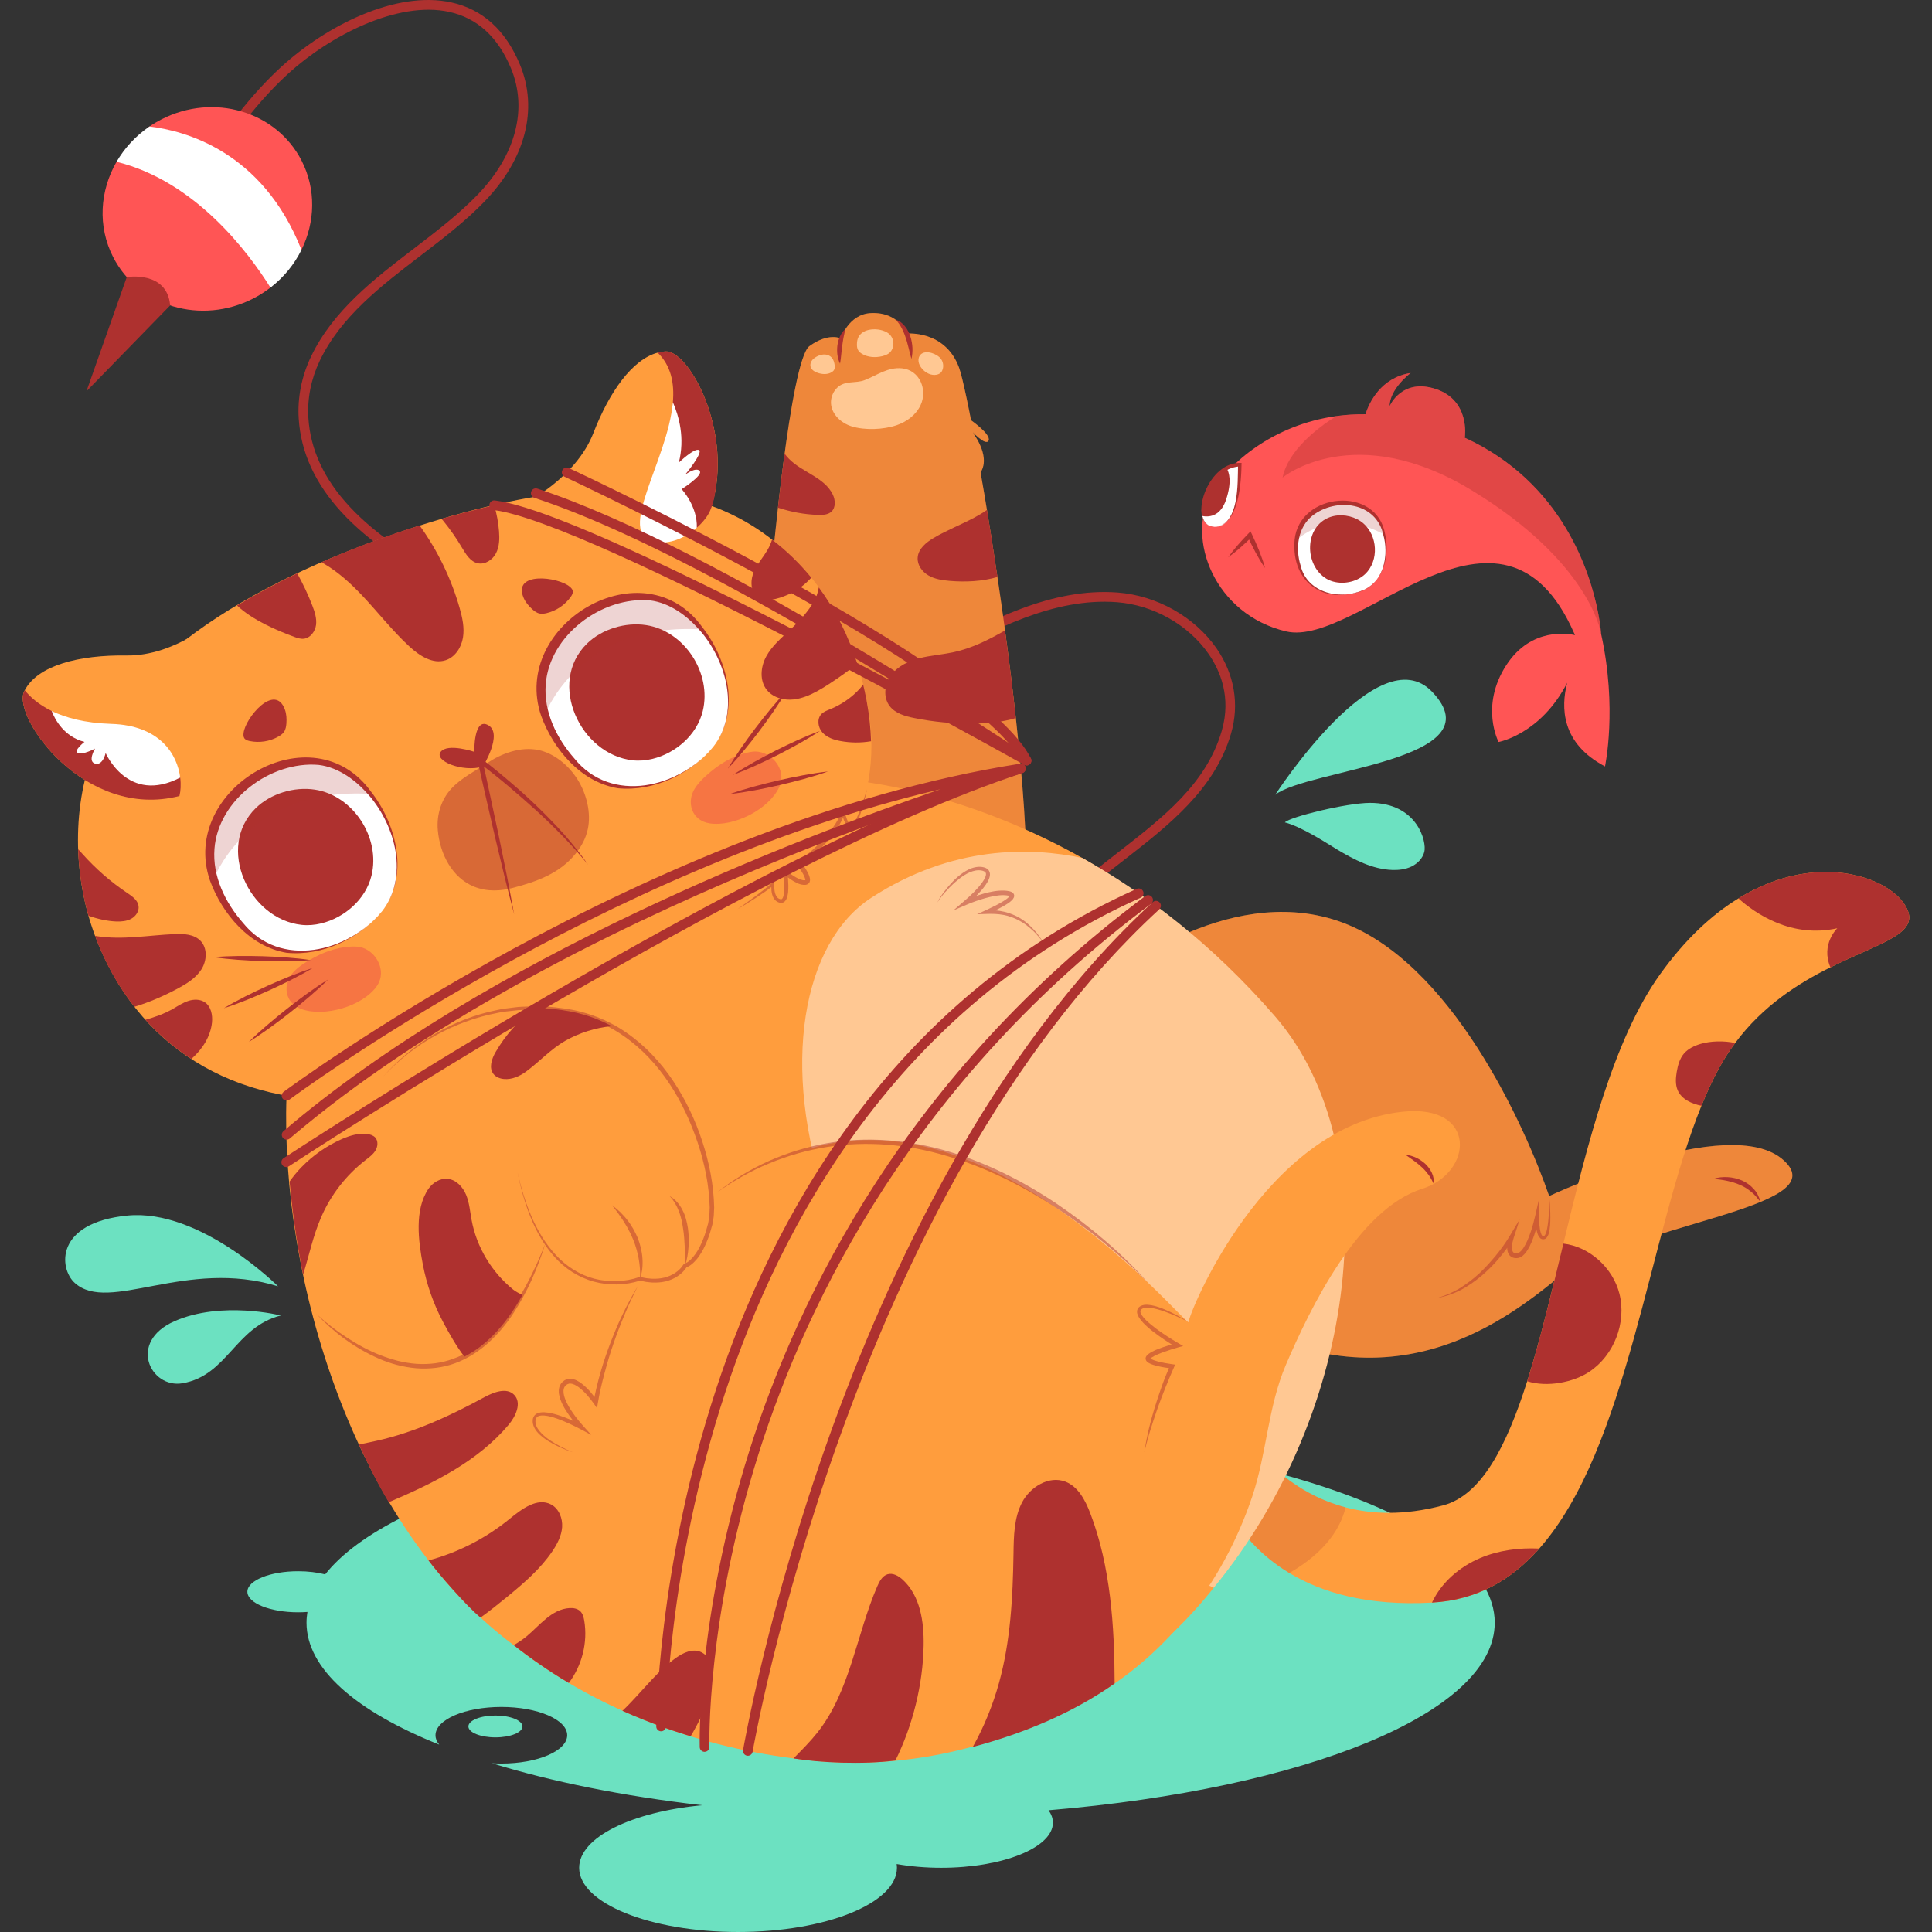 <?xml version="1.0" encoding="UTF-8"?>
<!-- Generator: Adobe Illustrator 25.2.3, SVG Export Plug-In . SVG Version: 6.00 Build 0)  -->
<svg xmlns="http://www.w3.org/2000/svg" xmlns:xlink="http://www.w3.org/1999/xlink" version="1.1" id="Capa_1" x="0px" y="0px" viewBox="0 0 512 512" style="enable-background:new 0 0 512 512;" xml:space="preserve" width="512" height="512">
<rect x="0" y="0" width="512" height="512" fill="#333333" stroke="none"/>
<g>
	<g>
		<path style="fill:#AE312F;" d="M268.589,267.716c-0.654,0-1.213-0.497-1.277-1.16c-0.499-5.153,0.963-10.509,4.468-16.378    c5.831-9.762,15.283-17.107,24.422-24.21c12.086-9.393,23.5-18.263,27.581-32.308c2.595-8.928-0.469-16.007-3.497-20.373    c-5.354-7.723-14.671-12.974-24.314-13.702c-16.519-1.242-32.733,7.062-47.94,15.679c-7.575,4.292-16.138,3.74-24.414,3.212    c-2.205-0.142-4.484-0.287-6.657-0.329c-11.369-0.215-23.644-1.325-38.631-3.493c-18.899-2.734-38.434-8.764-56.49-17.439    c-27.589-13.253-41.55-28.401-42.681-46.306c-0.349-5.534,0.779-11.208,3.262-16.407c5.848-12.238,16.787-20.612,27.367-28.711    c5.824-4.457,11.845-9.067,16.785-14.193c10.114-10.494,13.331-22.715,8.826-33.529c-3.444-8.267-8.93-13.283-16.305-14.91    C105.311,0.115,87.223,9.571,76.24,19.639c-9.702,8.892-17.174,20.101-24.401,30.942c-1.126,1.688-2.25,3.374-3.381,5.05    c-0.398,0.587-1.194,0.742-1.784,0.346c-0.588-0.397-0.743-1.196-0.346-1.784c1.128-1.671,2.249-3.353,3.373-5.038    c7.31-10.968,14.871-22.308,24.802-31.411C86.345,6.892,104.894-2.608,119.648,0.65c8.241,1.818,14.339,7.345,18.123,16.431    c4.918,11.803,1.51,25.034-9.348,36.3c-5.074,5.264-11.174,9.935-17.073,14.45c-10.339,7.914-21.03,16.097-26.611,27.777    c-2.295,4.807-3.339,10.041-3.017,15.137c1.067,16.896,14.554,31.338,41.229,44.154c17.826,8.563,37.102,14.515,55.748,17.213    c14.878,2.151,27.051,3.253,38.31,3.466c2.231,0.042,4.541,0.191,6.773,0.333c7.9,0.506,16.073,1.03,22.983-2.884    c15.55-8.813,32.165-17.305,49.4-16.005c10.396,0.785,20.448,6.456,26.232,14.8c4.729,6.82,6.097,14.83,3.852,22.554    c-4.314,14.844-16.595,24.388-28.471,33.619c-8.952,6.958-18.209,14.151-23.793,23.499c-3.214,5.381-4.561,10.227-4.117,14.812    c0.069,0.706-0.448,1.335-1.154,1.402C268.672,267.714,268.631,267.716,268.589,267.716z"/>
		<path style="fill:#6CE1C1;" d="M396.119,430.029c0-28.332-70.491-51.297-157.451-51.297c-73.378,0-135.036,16.357-152.492,38.493    c-2.074-0.526-4.519-0.835-7.148-0.835c-7.441,0-13.472,2.437-13.472,5.443c0,3.006,6.032,5.443,13.472,5.443    c0.837,0,1.653-0.035,2.449-0.094c-0.158,0.943-0.245,1.892-0.245,2.847c0,12.245,13.177,23.502,35.168,32.315    c-0.65-0.777-0.989-1.61-0.989-2.486c0-4.138,7.81-7.5,17.457-7.5c9.632,0,17.443,3.362,17.443,7.5c0,4.138-7.81,7.5-17.443,7.5    c-0.833,0-1.667-0.028-2.472-0.071c15.816,4.884,34.74,8.706,55.702,11.124c-18.682,1.74-32.616,8.497-32.616,16.574    c0,9.397,18.853,17.014,42.109,17.014c23.256,0,42.109-7.617,42.109-17.014c0-0.333-0.03-0.665-0.077-0.993    c3.617,0.636,7.603,0.993,11.8,0.993c16.353,0,29.61-5.356,29.61-11.964c0-1.141-0.42-2.24-1.158-3.285    C345.865,474.06,396.119,453.963,396.119,430.029z"/>
		<path style="fill:#6CE1C1;" d="M138.458,457.528c0,1.598-3.207,2.894-7.164,2.894c-3.956,0-7.164-1.296-7.164-2.894    c0-1.599,3.207-2.895,7.164-2.895C135.251,454.633,138.458,455.929,138.458,457.528z"/>
		<g>
			<path style="fill:#FF5555;" d="M79.888,66.217c-0.902,1.836-5.273-0.505-6.583,1.124c-1.407,1.75,0.216,7.451-1.631,8.871     c-1.403,1.082-2.925,2.052-4.556,2.895c-13.783,7.066-30.403,2.158-37.127-10.96c-4.189-8.173-3.525-17.61,0.896-25.272     c0.889-1.53,7.677-2.209,8.857-3.573c1.613-1.864-2.26-4.331-0.136-5.781c1.004-0.688,2.082-1.322,3.194-1.896     c13.783-7.066,30.415-2.16,37.125,10.947C83.815,50.178,83.524,58.874,79.888,66.217z"/>
			<path style="fill:#FFFFFF;" d="M79.888,66.217c-1.87,3.809-4.648,7.254-8.214,9.995c-5.882-9.398-19.973-28.224-40.787-33.337     c2.104-3.622,5.043-6.844,8.721-9.354C48.779,34.6,69.537,39.954,79.888,66.217z"/>
			<path style="fill:#AE312F;" d="M33.594,73.426c0,0,10.7-1.792,11.498,7.514l-22.188,22.769L33.594,73.426z"/>
		</g>
		<g>
			<g>
				<path style="fill:#FF9D3D;" d="M294.161,259.49c0,0,30.357-25.604,60.398-15.432c30.042,10.171,49.842,55.094,55.987,72.916      c0,0,47.794-22.462,62.132-9.489c14.338,12.973-41.649,16.481-61.449,32.478c-19.8,15.998-52.445,35.21-99.619,0      C264.435,304.754,294.161,259.49,294.161,259.49z"/>
				<path style="opacity:0.2;fill:#AE312F;" d="M294.161,259.49c0,0,30.357-25.604,60.398-15.432      c30.042,10.171,49.842,55.094,55.987,72.916c0,0,47.794-22.462,62.132-9.489c14.338,12.973-41.649,16.481-61.449,32.478      c-19.8,15.998-52.445,35.21-99.619,0C264.435,304.754,294.161,259.49,294.161,259.49z"/>
			</g>
			<path style="fill:#FF9D3D;" d="M204.483,150.974c0,0,4.957-55.56,10.027-59.247c5.07-3.687,8.351-2.028,8.351-2.028     s1.97-6.465,7.996-6.729c7.386-0.324,9.464,5.438,9.464,5.438s10.14-0.999,13.827,8.995     c3.687,9.994,23.044,123.839,16.592,150.108c-6.452,26.269-56.229-16.567-56.229-16.567L204.483,150.974z"/>
			<g>
				<path style="fill:#FF9D3D;" d="M485.08,256.353c-8.413,4.187-17.854,10.096-25.239,20.05c-1.516,2.029-2.954,4.238-4.264,6.641      c-1.67,3.044-3.211,6.396-4.675,9.993c-13.872,34.23-19.536,90.913-42.977,117.347c-7.385,8.323-16.531,13.641-28.245,14.309      c-0.064,0-0.128,0.013-0.193,0.013c-17.211,0.963-29.35-2.736-37.814-7.848c-15.002-9.03-18.56-22.516-18.56-22.516      l14.257-5.061c0.886-0.295,7.09,7,19.228,10.186c6.743,1.773,15.323,2.273,25.843-0.526      c10.134-2.685,16.775-15.568,22.285-32.895c3.442-10.879,6.448-23.505,9.582-36.478c6.371-26.395,13.294-54.165,25.625-71.364      c6.743-9.402,13.834-15.876,20.77-20.115c21.9-13.474,42.207-4.817,45.007,3.558      C507.738,247.734,497.526,250.149,485.08,256.353z"/>
				<path style="opacity:0.2;fill:#AE312F;" d="M356.597,399.465c-2.029,8.4-9.068,14.052-14.925,17.391      c-15.002-9.03-18.56-22.516-18.56-22.516l14.257-5.061C338.255,388.984,344.459,396.28,356.597,399.465z"/>
				<path style="fill:#AE312F;" d="M485.08,256.353c-2.633-6.127,1.824-10.352,1.824-10.352c-12.215,2.697-21.758-3.93-26.202-7.912      c21.9-13.474,42.207-4.817,45.007,3.558C507.738,247.734,497.526,250.149,485.08,256.353z"/>
				<path style="fill:#AE312F;" d="M407.924,410.383c-7.385,8.323-16.531,13.641-28.245,14.309c-0.064,0-0.128,0.013-0.193,0.013      c2.505-5.356,7.309-9.492,12.767-11.804C397.173,410.82,402.58,410.126,407.924,410.383z"/>
				<path style="fill:#AE312F;" d="M421.179,363.539c-4.162,2.774-11.097,4.187-16.454,2.505      c3.442-10.879,6.448-23.505,9.582-36.478c6.923,0.796,13.127,6.422,14.861,13.294      C431.095,350.502,427.743,359.185,421.179,363.539z"/>
				<path style="fill:#AE312F;" d="M459.841,276.403c-1.516,2.029-2.954,4.238-4.264,6.641c-1.67,3.044-3.211,6.396-4.675,9.993      c-2.607-0.527-5.266-1.721-6.307-4.123c-0.642-1.516-0.514-3.237-0.244-4.855c0.296-1.747,0.784-3.545,1.94-4.881      c1.13-1.31,2.787-2.068,4.444-2.556C453.251,275.889,456.732,275.735,459.841,276.403z"/>
			</g>
			<path style="fill:#FF9D3D;" d="M257.342,111.38c0,0,5.374,3.757,4.637,5.378c-0.737,1.621-4.637-2.689-4.637-2.689     s5.439,6.432,2.533,11.118c-2.906,4.687-7.917-3.566-7.917-3.566L257.342,111.38z"/>
			<path style="opacity:0.2;fill:#AE312F;" d="M270.745,247.516c-6.461,26.267-56.233-16.569-56.233-16.569l-10.032-79.969     c0,0,0.63-7.129,1.683-16.441c0.501-4.444,1.092-9.389,1.76-14.296c1.837-13.525,4.2-26.781,6.589-28.515     c5.073-3.687,8.349-2.03,8.349-2.03s1.965-6.461,8.002-6.73c7.386-0.321,9.453,5.446,9.453,5.446s10.147-1.002,13.833,8.991     c0.321,0.886,0.771,2.581,1.31,4.945c0.552,2.376,1.182,5.433,1.888,9.03c0,0,5.369,3.763,4.637,5.382     c-0.552,1.207-2.864-0.873-3.995-2.017c0.013,0.077,0.026,0.167,0.038,0.244c1.362,1.927,4.085,6.576,1.85,10.199     c0.552,3.147,1.105,6.474,1.683,9.941c0.925,5.613,1.862,11.598,2.774,17.777c0.694,4.637,1.362,9.389,2.004,14.167     c1.053,7.745,2.029,15.58,2.864,23.223C271.927,214.994,273.186,237.548,270.745,247.516z"/>
			<path style="fill:#FF9D3D;" d="M321.66,420.761c-26.123,32.947-69.198,51.278-111.374,45.237     c-26.773-3.426-52.985-13.285-74.138-30.004c-42.544-31.641-61.963-97.693-60.215-145.617l146.336-83.887     c0,0,29.337,1.118,64.556,20.885c16.531,9.273,26.823,24.327,43.533,43.632C360.904,306.304,351.932,372.813,321.66,420.761z"/>
			<path style="fill:#AE312F;" d="M237.373,84.749c0.995,0.237,1.83,0.955,2.466,1.745c0.654,0.8,1.101,1.739,1.423,2.697     c0.321,0.964,0.482,1.961,0.545,2.957c0.04,0.997-0.03,1.993-0.263,2.968c-0.302-0.963-0.509-1.899-0.729-2.824     c-0.257-0.914-0.458-1.828-0.772-2.698c-0.271-0.884-0.619-1.733-1.037-2.55C238.573,86.235,238.085,85.446,237.373,84.749z"/>
			<path style="fill:#AE312F;" d="M224.071,87.202c-0.439,1.577-0.685,3.023-0.88,4.528c-0.109,0.748-0.168,1.504-0.259,2.272     c-0.082,0.771-0.148,1.549-0.314,2.37c-0.726-1.495-0.886-3.172-0.7-4.807c0.123-0.815,0.318-1.627,0.671-2.382     C222.935,88.434,223.395,87.705,224.071,87.202z"/>
			<path style="fill:#FF9D3D;" d="M214.075,234.671c0,0-54.845,53.87-118.952,56.837c-33.49,1.591-58.944-14.312-69.938-43.504     c-5.938-15.852-6.194-35.038,0.219-50.286c14.096-31.214,58.606-50.412,91.593-60.215c30.435-8.9,63.365-13.525,87.612,5.498     c13.458,10.209,21.916,25.794,25.008,42.412C235.533,213.306,220.004,231.189,214.075,234.671z"/>
			<g>
				<g>
					<path style="fill:#FFFFFF;" d="M189.038,197.886c-5.233,6.626-15.191,11.393-23.656,10.811       c-1.809-0.126-3.575-0.515-5.269-1.213c-7.348-3.069-13.315-10.622-15.694-18.157c-0.068-0.17-0.123-0.345-0.177-0.52       c-2.26-7.649-0.048-15.901,5.454-21.616c6.441-6.686,17.564-11.742,26.66-7.882c3.589,1.528,6.876,4.18,9.555,7.487       l0.014-0.006C193.098,175.583,196.039,189.003,189.038,197.886z"/>
					<path style="fill:#AE312F;" d="M189.038,197.886c-6.026,7.259-15.792,11.945-25.31,11.007       c-9.785-1.645-17.055-10.254-20.336-19.241l0.028,0.078c-8.308-24.267,27.326-45.439,42.89-23.256l-0.587-0.154       c0.013-0.005,0.364-0.134,0.378-0.139C192.929,174.852,196.328,188.529,189.038,197.886z M189.038,197.886       c7.153-9.216,3.57-22.589-3.509-30.772l0.585,0.152c-0.011,0.005-0.335,0.143-0.348,0.148       c-3.446-4.093-8.14-7.652-13.527-8.309c-12.702-1.103-26.626,9.191-27.618,22.219c-0.569,7.26,2.838,14.271,7.57,19.652       C162.006,213.194,180.038,208.819,189.038,197.886z"/>
				</g>
				<path style="fill:#AE312F;" d="M172.878,201.12c6.185-1.498,11.811-6.355,13.355-12.658      c2.461-10.042-4.823-21.246-14.998-22.804c-5.463-0.837-11.717,1.027-15.686,4.916c-10.606,10.394-1.781,29.401,12.137,30.919      C169.4,201.68,171.157,201.536,172.878,201.12z"/>
				<path style="opacity:0.21;fill:#AE312F;" d="M185.911,166.797c-30.621-1.827-40.373,19.764-41.492,22.531      c-0.068-0.17-0.123-0.345-0.177-0.52c-2.26-7.649-0.048-15.901,5.454-21.616c6.441-6.686,17.564-11.742,26.66-7.882      C179.945,160.838,183.231,163.49,185.911,166.797z"/>
			</g>
			<g>
				<g>
					<path style="fill:#FFFFFF;" d="M101.253,241.49c-5.233,6.626-15.191,11.394-23.656,10.811       c-1.809-0.126-3.575-0.515-5.269-1.212c-7.348-3.069-13.315-10.622-15.694-18.158c-0.068-0.17-0.123-0.345-0.177-0.52       c-2.26-7.649-0.047-15.901,5.454-21.616c6.441-6.686,17.564-11.742,26.66-7.882c3.589,1.528,6.876,4.18,9.555,7.487       l0.014-0.006C105.313,219.186,108.255,232.607,101.253,241.49z"/>
					<path style="fill:#AE312F;" d="M101.253,241.49c-6.026,7.259-15.792,11.945-25.31,11.007       c-9.785-1.645-17.055-10.254-20.337-19.24l0.028,0.078c-8.308-24.266,27.326-45.439,42.89-23.256l-0.592-0.152       c0.013-0.005,0.367-0.14,0.381-0.145C105.144,218.452,108.545,232.132,101.253,241.49z M101.253,241.49       c7.153-9.215,3.57-22.59-3.509-30.771l0.591,0.15c-0.01,0.005-0.339,0.148-0.35,0.153c-3.446-4.095-8.142-7.654-13.529-8.312       c-12.702-1.103-26.626,9.191-27.619,22.22c-0.569,7.259,2.838,14.272,7.57,19.651       C74.221,256.798,92.255,252.422,101.253,241.49z"/>
				</g>
				<path style="fill:#AE312F;" d="M85.094,244.723c6.185-1.498,11.811-6.355,13.355-12.658      c2.461-10.042-4.823-21.246-14.998-22.804c-5.463-0.837-11.717,1.027-15.686,4.916c-10.606,10.395-1.781,29.402,12.137,30.92      C81.616,245.284,83.373,245.14,85.094,244.723z"/>
				<path style="opacity:0.21;fill:#AE312F;" d="M98.127,210.4c-30.621-1.826-40.373,19.764-41.493,22.531      c-0.068-0.17-0.123-0.345-0.177-0.52c-2.26-7.649-0.047-15.901,5.454-21.616c6.441-6.686,17.564-11.742,26.66-7.882      C92.161,204.441,95.447,207.093,98.127,210.4z"/>
			</g>
			<path style="fill:#AE312F;" d="M125.693,199.239c0,0-7.037-2.38-8.9,0c-1.863,2.38,5.692,5.485,11.176,3.932     c0,0,5.381-8.693,1.449-10.969C125.486,189.926,125.693,199.239,125.693,199.239z"/>
			<path style="fill:#AE312F;" d="M136.258,242.32c-0.9-3.363-1.722-6.743-2.577-10.116l-2.44-10.146l-2.336-10.169     c-0.76-3.394-1.573-6.776-2.29-10.179l-0.35-1.661l1.338,1.021c2.662,2.032,5.231,4.141,7.765,6.308     c2.533,2.164,5.007,4.398,7.389,6.728c2.384,2.327,4.7,4.725,6.918,7.209c2.18,2.519,4.279,5.11,6.172,7.844     c-2.11-2.571-4.293-5.067-6.608-7.442c-2.316-2.371-4.676-4.697-7.13-6.925c-4.92-4.431-9.958-8.765-15.255-12.713l0.987-0.641     c0.787,3.388,1.48,6.797,2.225,10.194l2.179,10.204l2.075,10.227C134.97,235.481,135.653,238.892,136.258,242.32z"/>
			<path style="fill:#AE312F;" d="M64.547,194.281c-0.049,0.447-0.061,0.929,0.174,1.313c0.293,0.478,0.882,0.672,1.43,0.788     c2.584,0.545,5.362,0.11,7.655-1.199c0.558-0.319,1.101-0.7,1.463-1.231c0.442-0.649,0.571-1.458,0.629-2.241     c0.09-1.237,0.024-2.506-0.4-3.672C72.886,180.866,64.994,190.183,64.547,194.281z"/>
			<path style="fill:#AE312F;" d="M151.018,155.5c0.341,0.293,0.678,0.637,0.769,1.078c0.113,0.549-0.186,1.093-0.507,1.552     c-1.516,2.162-3.843,3.74-6.412,4.349c-0.626,0.148-1.283,0.241-1.91,0.099c-0.766-0.172-1.413-0.675-1.989-1.208     c-0.91-0.842-1.729-1.815-2.214-2.956C135.768,151.388,147.894,152.811,151.018,155.5z"/>
			<path style="fill:#FF9D3D;" d="M48.586,210.668c-0.347,0.102-0.694,0.203-1.041,0.279c-25.091,6.452-44.356-20.924-41.164-27.67     c0.052-0.116,0.116-0.244,0.181-0.359c3.436-6.566,14.362-9.399,27.013-9.208c12.883,0.178,24.074-9.872,24.074-9.872     S74.168,203.176,48.586,210.668z"/>
			<path style="fill:#FF9D3D;" d="M189.578,130.037c0,0,0.004,0.013-0.006,0.028c-0.324,1.751-0.761,3.48-1.351,5.183     c0.003,0.012-0.009,0.016-0.018,0.032c-1.168,3.403-2.92,6.712-5.359,9.794c-16.549,20.902-43.771-11.714-43.771-11.714     s13.503-6.597,18.183-18.603c4.231-10.913,10.301-19.503,17.028-21.298c0.682-0.185,1.359-0.288,2.053-0.33     C182.198,92.807,192.896,111.773,189.578,130.037z"/>
			<path style="fill:#AE312F;" d="M189.581,130.041c0,0,0,0.013-0.013,0.026c-0.013,0.283-0.244,2.608-1.349,5.176     c0,0.013-0.013,0.026-0.013,0.039c-0.616,1.438-1.875,3.095-3.545,4.56c-4.103,1.778-4.929,2.626-9.103,1.778     c-10.275-2.107,3.507-20.348,2.758-35.02c0.437-5.061-0.475-9.685-4.033-13.14c0.681-0.18,1.362-0.283,2.055-0.334     C182.196,92.805,192.895,111.776,189.581,130.041z"/>
			<path style="fill:#AE312F;" d="M47.548,210.948c-25.098,6.448-44.365-20.924-41.166-27.667c0.051-0.116,0.116-0.244,0.18-0.359     c1.297,1.618,3.506,3.725,7.129,5.497c3.66,1.772,8.007,5.515,15.033,5.733c8.02,1.081,16.758,6.453,19.031,11.915     C47.997,207.916,47.882,209.625,47.548,210.948z"/>
			<path style="fill:#FFFFFF;" d="M180.642,129.629c0,0,4.226,4.47,4.02,10.212c-2.941,2.594-7.142,4.585-11.316,3.738     c-10.275-2.107,3.635-21.54,4.971-36.979c1.631,3.725,3.224,9.518,1.58,15.991c0,0,4.161-3.982,5.343-3.314     c1.13,0.668-3.417,6.217-3.674,6.525c0.231-0.167,2.903-2.107,3.853-0.989C186.409,125.982,180.642,129.629,180.642,129.629z"/>
			<path style="fill:#FFFFFF;" d="M47.753,206.067c-13.885,7.219-19.755-6.512-19.755-6.512s-0.732,3.404-2.8,2.813     c-1.978-0.578-0.167-3.712-0.013-3.982c-0.154,0.077-3.288,1.747-4.534,1.169c-1.285-0.591,1.734-2.941,1.734-2.941     c-5.395-1.387-7.796-5.87-8.696-8.195c3.66,1.772,8.747,3.198,15.773,3.417C42.384,192.22,46.983,199.914,47.753,206.067z"/>
			<path style="fill:#AE312F;" d="M122.687,168.985c-0.424,2.608-2.081,5.176-4.598,5.985c-3.404,1.105-6.91-1.181-9.543-3.596     c-4.586-4.213-8.4-9.171-12.678-13.68c-2.98-3.134-6.242-6.101-9.98-8.298c-0.218-0.128-0.45-0.27-0.681-0.411     c8.49-3.751,17.289-7.013,25.997-9.736c4.765,6.615,8.374,14.052,10.61,21.9C122.533,163.693,123.124,166.365,122.687,168.985z"/>
			<path style="fill:#AE312F;" d="M131.435,146.623c-0.912,1.76-2.928,3.082-4.868,2.633c-1.952-0.45-3.108-2.402-4.136-4.123     c-1.477-2.492-3.134-4.868-4.958-7.103c-0.141-0.18-0.308-0.347-0.475-0.527c4.74-1.374,9.415-2.582,13.975-3.609     c0.655,2.248,1.092,4.56,1.271,6.897C132.398,142.769,132.359,144.85,131.435,146.623z"/>
			<path style="fill:#AE312F;" d="M83.756,165.607c-0.231,1.747-1.516,3.481-3.262,3.661c-0.861,0.09-1.721-0.193-2.53-0.501     c-4.675-1.721-11.072-4.47-15.157-8.31c5.061-3.031,10.417-5.883,15.953-8.516c1.528,2.749,2.877,5.6,4.007,8.529     C83.396,162.113,83.974,163.86,83.756,165.607z"/>
			<path style="fill:#AE312F;" d="M227.19,175.844c-2.402,2.029-5.022,3.815-7.655,5.536c-3.776,2.44-8.195,4.868-12.549,3.763     c-1.464-0.36-2.839-1.143-3.776-2.312c-1.965-2.441-1.657-6.114-0.154-8.863c1.49-2.761,3.943-4.842,6.23-6.987     c2.492-2.312,4.894-4.868,6.563-7.861c0.629-1.118,0.912-2.299,1.143-3.468C221.397,161.638,224.826,168.445,227.19,175.844z"/>
			<path style="fill:#AE312F;" d="M215.013,153.083c-1.708,1.837-3.687,3.404-6.063,4.444c-2.762,1.195-6.705,2.608-8.953-0.27     c-0.604-0.758-0.848-1.721-0.848-2.71c-0.013-4.007,3.365-6.641,4.894-10.057c0.206-0.475,0.385-0.976,0.565-1.49     C208.475,145.955,211.943,149.333,215.013,153.083z"/>
			<path style="fill:#AE312F;" d="M230.838,196.434c-2.672,0.462-5.421,0.449-8.092-0.051c-1.773-0.321-3.596-0.925-4.791-2.261     c-1.208-1.349-1.516-3.622-0.257-4.907c0.617-0.629,1.49-0.938,2.312-1.271c3.006-1.22,5.729-3.121,7.912-5.51     c0.296-0.321,0.565-0.694,0.822-1.066c0.321,1.336,0.617,2.684,0.873,4.046C230.362,189.343,230.748,193.017,230.838,196.434z"/>
			<path style="opacity:0.48;fill:#AE312F;" d="M119.495,209.116c-2.394,2.654-3.855,6.551-3.47,10.906     c0.557,6.313,3.806,12.586,9.56,14.928c3.571,1.454,7.159,1.182,10.404,0.327c6.219-1.638,12.23-3.762,16.444-8.916     c1.529-1.87,2.814-4.071,3.361-6.718c0.838-4.057-0.206-9.044-2.738-13.075c-2.532-4.031-6.491-7.01-10.379-7.809     c-4.783-0.983-9.809,0.967-13.421,3.369C126.037,204.269,122.128,206.198,119.495,209.116z"/>
			<path style="opacity:0.48;fill:#EB4949;" d="M184.137,208.954c-2.316,3.664-0.829,8.519,3.931,9.247     c6.374,0.976,15.638-3.668,18.412-9.561c2.342-4.975-2.597-10.092-7.181-9.421c-3.875,0.567-7.432,2.462-10.432,4.871     C187.472,205.211,185.435,206.901,184.137,208.954z"/>
			<path style="opacity:0.48;fill:#EB4949;" d="M77.763,257.607c-2.956,3.17-2.395,8.216,2.147,9.816     c6.082,2.142,16.047-0.703,19.866-5.978c3.225-4.454-0.679-10.398-5.308-10.59c-3.913-0.162-7.76,1.04-11.155,2.851     C81.736,254.547,79.42,255.83,77.763,257.607z"/>
			<path style="fill:#AE312F;" d="M53.392,256.867c-1.464,2.312-3.879,3.802-6.281,5.099c-3.674,1.965-7.527,3.648-11.509,4.842     c-4.508-5.729-7.976-12.112-10.417-18.804c0.167,0.038,0.321,0.064,0.488,0.09c6.82,1.053,13.743-0.257,20.577-0.552     c2.428-0.116,5.151,0.025,6.859,1.76C55.023,251.241,54.843,254.567,53.392,256.867z"/>
			<path style="fill:#AE312F;" d="M56.179,270.97c-0.385,3.674-2.505,7.026-5.279,9.479c-0.064,0.064-0.128,0.116-0.205,0.167     c-4.598-2.993-8.644-6.486-12.164-10.365c2.53-0.719,4.997-1.567,7.398-2.954c1.297-0.758,2.569-1.593,4.007-2.055     c1.426-0.462,3.096-0.475,4.341,0.36C55.935,266.718,56.372,268.979,56.179,270.97z"/>
			<path style="fill:#AE312F;" d="M34.78,243.483c-1.208,0.655-2.633,0.771-4.008,0.719c-2.505-0.103-4.945-0.693-7.321-1.503     c-1.644-5.806-2.556-11.753-2.749-17.623c0.411,0.398,0.784,0.822,1.143,1.22c3.507,3.93,7.488,7.411,11.856,10.34     c1.323,0.886,2.8,1.914,3.018,3.481C36.9,241.479,35.988,242.815,34.78,243.483z"/>
			<path style="fill:#FFC893;" d="M321.66,420.761c-115.535-51.48-126.993-159.232-90.823-182.802     c21.476-13.988,42.271-13.487,55.989-10.584c16.531,9.273,34.372,22.67,51.082,41.975     C368.453,304.648,359.898,374.29,321.66,420.761z"/>
			<path style="fill:#FF9D3D;" d="M188.651,440.452c-7.938-9.279-13.156-21.404-16.566-35.437     c-3.817-15.708-5.335-32.352-2.191-48.317c3.232-16.412,11.725-31.161,24.846-41.639c54.753-43.724,120.25,37.471,120.25,35.305     c0-2.165,20.122-51.977,56.836-55.754c19.726-2.029,18.647,16.174,5.038,20.448c-16.923,5.317-29.761,31.818-36.096,46.66     c-4.787,11.215-5.026,23.298-8.904,34.849c-7.785,23.189-23.372,43.342-45.175,54.838c-27.923,14.723-70.333,15.888-94.345-7.055     C191.049,443.114,189.816,441.813,188.651,440.452z"/>
			<g style="opacity:0.48;">
				<path style="fill:#AE312F;" d="M137.137,310.646c0.909,4.002,2.081,7.951,3.699,11.713c1.615,3.753,3.743,7.312,6.515,10.281      c2.76,2.969,6.288,5.229,10.195,6.235c3.882,1,8.12,0.847,11.862-0.431l0.139-0.048l0.15,0.029l1.598,0.31      c0.538,0.044,1.074,0.13,1.611,0.143c1.073,0.029,2.146-0.047,3.175-0.3c1.024-0.264,2.001-0.682,2.868-1.267      c0.856-0.571,1.651-1.357,2.142-2.174l0.117-0.194l0.247-0.084c0.474-0.162,1.109-0.596,1.581-1.06      c0.49-0.483,0.948-1.015,1.342-1.603c0.805-1.162,1.431-2.465,1.961-3.803c0.545-1.335,0.935-2.737,1.311-4.139      c0.127-0.7,0.247-1.386,0.333-2.091l0.091-2.154c-0.145-5.794-1.318-11.598-3.163-17.131c-1.858-5.533-4.309-10.886-7.54-15.742      c-3.219-4.85-7.224-9.209-12.005-12.522c-4.753-3.374-10.305-5.472-16.066-6.366c-2.88-0.453-5.801-0.756-8.721-0.641      c-1.458,0.052-2.926-0.007-4.373,0.216c-1.449,0.182-2.915,0.261-4.339,0.605c-11.483,2.181-22.268,8.171-30.27,16.824      c7.796-8.81,18.459-15.258,30.124-17.581c1.443-0.368,2.929-0.471,4.4-0.676c1.47-0.246,2.961-0.209,4.445-0.282      c2.971-0.157,5.95,0.109,8.891,0.53c5.899,0.802,11.658,2.996,16.556,6.429c4.937,3.387,9.063,7.843,12.375,12.784      c3.308,4.953,5.883,10.376,7.725,16.027c1.85,5.647,3.022,11.532,3.145,17.526l-0.106,2.261      c-0.092,0.754-0.23,1.524-0.373,2.269c-0.393,1.441-0.801,2.882-1.376,4.276c-0.562,1.394-1.223,2.764-2.103,4.023      c-0.43,0.634-0.938,1.224-1.5,1.771c-0.596,0.539-1.169,1.018-2.097,1.325l0.363-0.278c-0.664,1.094-1.52,1.886-2.507,2.558      c-0.983,0.662-2.093,1.109-3.23,1.387c-1.143,0.265-2.312,0.329-3.466,0.282c-0.576-0.023-1.144-0.12-1.716-0.177l-1.68-0.35      l0.289-0.018c-4.044,1.318-8.363,1.387-12.413,0.301c-4.044-1.107-7.68-3.49-10.435-6.59c-2.761-3.106-4.817-6.759-6.35-10.574      C139.023,318.652,137.948,314.669,137.137,310.646z"/>
				<path style="fill:#AE312F;" d="M169.585,338.893c0.146-1.819-0.031-3.603-0.326-5.342c-0.319-1.737-0.808-3.43-1.467-5.06      c-0.365-0.799-0.681-1.624-1.128-2.387c-0.377-0.801-0.862-1.54-1.321-2.303c-0.444-0.773-1.01-1.466-1.498-2.224      c-0.515-0.74-1.109-1.417-1.627-2.18c0.722,0.555,1.416,1.155,2.103,1.768c0.616,0.676,1.306,1.305,1.841,2.058      c1.173,1.435,2.069,3.081,2.82,4.784c0.676,1.737,1.141,3.564,1.269,5.423C170.391,335.278,170.221,337.171,169.585,338.893z"/>
				<path style="fill:#AE312F;" d="M181.581,335.402c-0.004-1.658-0.061-3.292-0.117-4.913c-0.073-1.62-0.182-3.231-0.427-4.811      c-0.222-1.58-0.539-3.15-1.105-4.624c-0.57-1.467-1.32-2.878-2.484-4.08c1.47,0.795,2.635,2.156,3.401,3.674      c0.807,1.516,1.204,3.19,1.459,4.848c0.231,1.668,0.287,3.347,0.155,5.008C182.348,332.164,182.068,333.813,181.581,335.402z"/>
			</g>
			<path style="opacity:0.48;fill:#AE312F;" d="M195.407,240.963c1.572-1.118,3.143-2.233,4.687-3.382     c1.538-1.154,3.067-2.329,4.495-3.581l0.656-0.575l-0.049,0.895c-0.059,1.065,0.033,2.245,0.51,3.118     c0.241,0.431,0.588,0.729,1.016,0.831c0.243,0.078,0.358,0.053,0.464-0.005c0.105-0.067,0.226-0.228,0.312-0.443     c0.338-0.899,0.337-2.079,0.321-3.176c-0.034-1.115-0.144-2.253-0.305-3.355l-0.22-1.502l1.167,0.986     c0.73,0.617,1.541,1.202,2.366,1.683c0.808,0.461,1.753,0.895,2.46,0.82c0.179-0.025,0.126-0.047,0.127-0.016     c-0.007-0.006,0.033-0.154-0.03-0.345c-0.087-0.373-0.282-0.81-0.513-1.222c-0.459-0.828-1.024-1.654-1.6-2.425l-0.397-0.532     l0.537-0.379c2.409-1.698,4.688-3.685,6.719-5.848c2.001-2.19,3.796-4.6,4.9-7.322l0.553-1.362l0.317,1.424     c0.267,1.2,0.672,2.508,1.437,3.379c0.099,0.1,0.2,0.195,0.31,0.265c0.08,0.063,0.058,0.025,0.042,0.042     c-0.007-0.009-0.001,0.008,0.04-0.022c0.156-0.08,0.364-0.359,0.521-0.611c0.329-0.527,0.609-1.118,0.875-1.709     c1.047-2.388,1.845-4.902,2.655-7.401c-0.565,2.571-1.241,5.114-2.134,7.614c-0.234,0.623-0.473,1.244-0.822,1.845     c-0.189,0.298-0.335,0.605-0.74,0.879c-0.096,0.069-0.249,0.119-0.422,0.126c-0.175-0.014-0.358-0.1-0.405-0.144     c-0.173-0.101-0.316-0.225-0.453-0.355c-1.014-1.093-1.427-2.399-1.791-3.72l0.87,0.061c-0.527,1.466-1.24,2.849-2.064,4.157     c-0.864,1.279-1.822,2.484-2.844,3.628c-2.077,2.265-4.345,4.301-6.85,6.117l0.14-0.911c0.643,0.83,1.225,1.664,1.723,2.608     c0.249,0.47,0.48,0.958,0.617,1.566c0.063,0.292,0.119,0.673-0.076,1.134c-0.23,0.485-0.789,0.693-1.109,0.701     c-1.334,0.068-2.275-0.514-3.194-1.016c-0.905-0.546-1.725-1.154-2.523-1.845l0.947-0.516c0.156,1.172,0.251,2.323,0.272,3.502     c-0.003,1.179,0.013,2.363-0.505,3.612c-0.144,0.305-0.356,0.649-0.75,0.877c-0.401,0.232-0.912,0.18-1.203,0.063     c-0.69-0.19-1.246-0.742-1.529-1.325c-0.567-1.193-0.575-2.408-0.473-3.61l0.607,0.319c-1.509,1.245-3.116,2.318-4.735,3.372     C198.717,238.981,197.078,239.999,195.407,240.963z"/>
			<path style="fill:#FFC893;" d="M221.21,103.514c-0.702,1-1.062,2.241-0.981,3.462c0.19,2.854,2.68,5.134,5.407,5.996     c3.533,1.116,8.508,0.903,12.009-0.292c2.686-0.917,5.149-2.759,6.334-5.339c1.879-4.09-0.251-9.29-4.984-9.733     c-3.737-0.349-6.54,1.822-9.82,3.117c-2.512,0.992-5.253-0.015-7.365,2.076C221.589,103.021,221.388,103.26,221.21,103.514z"/>
			<path style="fill:#FFC893;" d="M244.002,93.939c-0.498,0.487-0.677,1.242-0.569,1.931c0.108,0.689,0.472,1.316,0.923,1.847     c0.948,1.115,2.437,1.883,3.87,1.584c0.419-0.087,0.828-0.269,1.124-0.578c0.249-0.26,0.406-0.597,0.5-0.945     c0.239-0.891,0.063-1.884-0.469-2.638C248.426,93.786,245.366,92.605,244.002,93.939z"/>
			<path style="fill:#FFC893;" d="M215.665,95.016c-0.653,0.523-1.079,1.409-0.841,2.211c0.243,0.815,1.069,1.31,1.875,1.585     c1.214,0.415,2.628,0.491,3.718-0.186c0.242-0.15,0.467-0.339,0.61-0.585c0.293-0.503,0.197-1.133,0.092-1.706     C220.594,93.484,217.72,93.369,215.665,95.016z"/>
			<path style="fill:#FFC893;" d="M230.134,87.452c-1.097,0.257-2.153,0.905-2.654,1.914c-0.287,0.577-0.377,1.233-0.384,1.877     c-0.006,0.525,0.045,1.068,0.297,1.527c0.238,0.434,0.637,0.758,1.062,1.013c1.573,0.945,3.546,1.038,5.331,0.614     c0.917-0.218,1.861-0.607,2.386-1.391c1.098-1.642,0.605-3.896-1.073-4.887C233.676,87.281,231.729,87.079,230.134,87.452z"/>
			<path style="fill:#AE312F;" d="M372.506,306.046c0.976,0.057,1.911,0.356,2.791,0.764c0.885,0.406,1.7,0.968,2.435,1.632     c0.718,0.682,1.326,1.5,1.738,2.409c0.426,0.905,0.576,1.924,0.488,2.883c-0.444-0.876-0.829-1.673-1.36-2.389     c-0.533-0.704-1.091-1.373-1.745-1.967C375.562,308.165,374.084,307.151,372.506,306.046z"/>
			<path style="opacity:0.48;fill:#AE312F;" d="M248.422,239.164c0.455-1.057,1.155-1.991,1.835-2.917     c0.697-0.918,1.444-1.802,2.249-2.637c0.806-0.834,1.677-1.616,2.652-2.279c0.967-0.664,2.04-1.238,3.251-1.493     c0.603-0.124,1.238-0.162,1.87-0.073c0.596,0.099,1.355,0.278,1.822,1.016c0.427,0.766,0.214,1.542-0.001,2.117     c-0.24,0.596-0.557,1.115-0.896,1.609c-1.387,1.949-3.047,3.562-4.797,5.119l-0.639-1.013c1.635-0.726,3.285-1.323,4.995-1.825     c1.716-0.457,3.478-0.842,5.344-0.775c0.465-0.001,0.932,0.088,1.419,0.18c0.249,0.069,0.515,0.145,0.819,0.372     c0.149,0.118,0.32,0.312,0.389,0.575c0.07,0.263,0.02,0.511-0.048,0.683c-0.305,0.656-0.695,0.899-1.06,1.211     c-0.373,0.287-0.753,0.532-1.137,0.766c-1.544,0.916-3.122,1.67-4.755,2.355l-0.207-1.014c1.502,0.014,3.067,0.124,4.568,0.477     c1.505,0.349,2.948,0.943,4.268,1.726c1.323,0.785,2.473,1.814,3.509,2.915c1.059,1.089,1.899,2.356,2.695,3.626     c-0.924-1.184-1.849-2.367-2.956-3.366c-1.087-1.013-2.28-1.906-3.579-2.594c-1.294-0.693-2.682-1.195-4.117-1.464     c-1.44-0.271-2.891-0.314-4.388-0.264l-2.599,0.086l2.392-1.101c1.556-0.716,3.13-1.469,4.568-2.36     c0.357-0.224,0.706-0.458,1.02-0.707c0.302-0.231,0.623-0.559,0.671-0.711c-0.017-0.076,0.041,0.16,0.026,0.096     c-0.046-0.035-0.201-0.105-0.372-0.142c-0.367-0.056-0.765-0.137-1.172-0.127c-1.628-0.047-3.314,0.346-4.953,0.787     c-1.641,0.456-3.283,1.027-4.842,1.696l-3.607,1.546l2.968-2.559c1.694-1.461,3.368-3.054,4.666-4.832     c0.317-0.445,0.604-0.91,0.798-1.377c0.196-0.463,0.28-0.936,0.124-1.204c-0.133-0.284-0.59-0.499-1.095-0.59     c-0.503-0.092-1.028-0.086-1.551-0.002c-2.126,0.379-4.006,1.824-5.692,3.299C251.216,235.532,249.63,237.226,248.422,239.164z"/>
			<path style="opacity:0.48;fill:#AE312F;" d="M144.523,329.566c-1.005,3.241-2.22,6.418-3.593,9.533     c-1.41,3.098-3.032,6.106-4.901,8.973c-1.873,2.863-4.093,5.521-6.657,7.831c-2.563,2.306-5.545,4.2-8.821,5.39     c-3.275,1.2-6.816,1.574-10.264,1.307c-3.453-0.299-6.827-1.201-9.97-2.582c-6.285-2.769-11.874-6.903-16.509-11.853     c2.489,2.302,5.164,4.39,7.994,6.226c2.806,1.868,5.782,3.475,8.894,4.714c1.564,0.598,3.152,1.12,4.765,1.537     c1.62,0.385,3.261,0.677,4.916,0.792c3.304,0.217,6.652-0.181,9.741-1.349c3.115-1.091,5.984-2.859,8.483-5.057     c2.515-2.191,4.655-4.791,6.617-7.512C139.075,342.005,141.998,335.853,144.523,329.566z"/>
			<path style="opacity:0.48;fill:#AE312F;" d="M189.999,316.039c4.178-3.341,8.804-6.132,13.7-8.34     c4.91-2.185,10.086-3.762,15.389-4.722c10.633-1.892,21.652-0.895,31.983,2.08c10.335,3.062,20.046,7.953,28.947,13.931     c8.875,6.02,17.127,12.99,24.251,20.975c-3.733-3.828-7.72-7.393-11.874-10.741c-4.139-3.365-8.434-6.537-12.921-9.409     c-8.943-5.762-18.545-10.601-28.761-13.524c-10.162-3.033-20.966-3.995-31.461-2.342c-5.241,0.827-10.394,2.283-15.305,4.327     C199.009,310.27,194.349,312.931,189.999,316.039z"/>
			<path style="opacity:0.48;fill:#AE312F;" d="M151.811,384.862c-2.241-0.723-4.411-1.684-6.446-2.913     c-1.008-0.629-1.977-1.345-2.81-2.24c-0.814-0.879-1.508-2.083-1.373-3.442c0.041-0.67,0.503-1.41,1.165-1.697     c0.645-0.289,1.303-0.32,1.924-0.3c1.247,0.064,2.421,0.367,3.566,0.718c2.292,0.715,4.457,1.684,6.578,2.788l-0.678,0.88     c-1.404-1.526-2.676-3.125-3.782-4.889c-0.548-0.882-1.047-1.808-1.42-2.817c-0.353-1-0.641-2.142-0.307-3.361     c0.178-0.595,0.533-1.178,1.051-1.536l0.372-0.293c0.136-0.081,0.299-0.131,0.45-0.193c0.155-0.054,0.309-0.125,0.467-0.152     l0.483-0.026c1.297,0.014,2.28,0.665,3.13,1.293c1.691,1.331,2.989,2.93,4.18,4.646l-1.072,0.237     c0.986-5.464,2.581-10.731,4.549-15.87c0.99-2.563,2.032-5.108,3.257-7.567c1.181-2.478,2.501-4.886,3.897-7.242     c-1.202,2.463-2.409,4.917-3.445,7.447c-1.06,2.518-2.042,5.066-2.934,7.644c-0.901,2.575-1.672,5.193-2.373,7.824     c-0.714,2.622-1.348,5.291-1.788,7.943l-0.236,1.422l-0.837-1.184c-1.124-1.591-2.438-3.154-3.95-4.307     c-0.747-0.561-1.606-1.029-2.357-1.008l-0.275,0.009c-0.088,0.016-0.164,0.067-0.248,0.092c-0.081,0.035-0.171,0.047-0.249,0.093     l-0.22,0.182c-0.331,0.205-0.531,0.545-0.648,0.91c-0.227,0.753-0.058,1.698,0.256,2.583c0.318,0.893,0.771,1.767,1.282,2.607     c1.025,1.678,2.266,3.276,3.585,4.74l2.132,2.366l-2.81-1.486c-2.043-1.08-4.174-2.074-6.346-2.849     c-1.087-0.375-2.206-0.696-3.31-0.787c-0.546-0.039-1.098-0.012-1.54,0.17c-0.432,0.19-0.691,0.558-0.76,1.06     c-0.146,1.033,0.38,2.091,1.104,2.943c0.724,0.869,1.623,1.618,2.575,2.285C147.529,382.897,149.638,383.964,151.811,384.862z"/>
			<path style="fill:#AE312F;" d="M454.105,312.401c1.204-0.41,2.494-0.517,3.772-0.447c1.282,0.068,2.56,0.376,3.763,0.888     c1.203,0.513,2.294,1.316,3.152,2.297c0.901,0.953,1.436,2.181,1.763,3.386c-0.814-0.981-1.526-1.943-2.468-2.673     c-0.908-0.742-1.879-1.396-2.966-1.836C458.976,313.068,456.605,312.649,454.105,312.401z"/>
			<path style="opacity:0.48;fill:#AE312F;" d="M410.546,316.974c0.167,1.474,0.265,2.957,0.3,4.444     c0.025,1.487,0.045,2.982-0.198,4.487c-0.165,0.744-0.217,1.53-0.936,2.26c-0.218,0.185-0.497,0.239-0.766,0.274     c-0.294-0.023-0.583-0.13-0.766-0.313c-0.374-0.346-0.549-0.742-0.689-1.116c-0.516-1.518-0.625-3.01-0.697-4.538l1.074,0.11     c-0.32,1.514-0.711,2.985-1.19,4.451c-0.489,1.46-1.035,2.912-1.888,4.281c-0.44,0.67-0.938,1.369-1.801,1.833     c-0.425,0.237-1.004,0.314-1.449,0.256c-0.469-0.025-1.023-0.229-1.404-0.629c-0.761-0.854-0.732-1.834-0.684-2.633     c0.071-0.834,0.253-1.59,0.518-2.374l1.092,0.509c-1.174,1.888-2.486,3.616-3.899,5.29c-1.405,1.674-2.982,3.2-4.637,4.625     c-1.685,1.392-3.477,2.663-5.411,3.679c-1.952,0.984-4.025,1.711-6.156,2.087c2.078-0.613,4.062-1.443,5.894-2.555     c1.804-1.15,3.524-2.418,5.096-3.866c1.564-1.456,2.991-3.048,4.362-4.683c1.349-1.645,2.627-3.389,3.707-5.187l2.707-4.504     l-1.615,5.013c-0.21,0.652-0.374,1.382-0.417,2.058c-0.057,0.676,0.051,1.364,0.357,1.647c0.236,0.281,0.967,0.371,1.375,0.146     c0.491-0.24,0.96-0.791,1.34-1.374c0.772-1.193,1.332-2.587,1.821-3.987c0.483-1.405,0.892-2.859,1.22-4.303l1.068-4.7     l0.006,4.81c0.002,1.423,0.059,2.932,0.447,4.243c0.096,0.322,0.245,0.623,0.407,0.785c0.081,0.094,0.151,0.097,0.223,0.128     c0.095-0.03,0.194-0.02,0.268-0.081c0.374-0.312,0.605-1.098,0.749-1.77c0.284-1.413,0.418-2.892,0.489-4.364     C410.532,319.938,410.552,318.457,410.546,316.974z"/>
			<path style="fill:#AE312F;" d="M264.336,152.904c-4.072,1.194-8.452,1.387-12.703,1.028c-1.94-0.167-3.918-0.463-5.587-1.439     c-1.683-0.976-2.993-2.787-2.852-4.727c0.154-2.325,2.222-4.007,4.226-5.202c3.494-2.068,7.309-3.532,10.879-5.446     c1.117-0.604,2.222-1.259,3.263-1.991C262.486,140.74,263.424,146.725,264.336,152.904z"/>
			<path style="fill:#AE312F;" d="M269.204,190.294c-3.635,1.092-7.488,1.426-11.29,1.464c-5.253,0.051-10.507-0.437-15.645-1.477     c-2.428-0.488-5.022-1.22-6.512-3.185c-1.785-2.35-1.349-5.883,0.424-8.233c1.785-2.35,4.624-3.699,7.476-4.431     c2.864-0.732,5.831-0.938,8.721-1.529c5.112-1.053,9.543-3.314,13.962-5.831C267.393,174.816,268.369,182.651,269.204,190.294z"/>
			<path style="fill:#AE312F;" d="M220.318,135.602c-0.912,0.822-2.261,0.886-3.481,0.848c-3.764-0.103-7.257-0.809-10.674-1.914     c0.501-4.444,1.092-9.389,1.76-14.296c0.334,0.437,0.681,0.861,1.066,1.259c3.507,3.674,9.454,4.945,11.689,9.518     C221.397,132.494,221.525,134.498,220.318,135.602z"/>
			<path style="opacity:0.48;fill:#AE312F;" d="M314.99,350.364c-2.137-1.075-4.308-2.087-6.552-2.864     c-1.122-0.379-2.26-0.716-3.402-0.889c-0.569-0.077-1.143-0.107-1.668-0.019c-0.507,0.085-0.982,0.359-1.108,0.702     c-0.141,0.322,0.044,0.824,0.342,1.27c0.295,0.452,0.681,0.878,1.087,1.283c0.832,0.801,1.746,1.543,2.687,2.253     c1.89,1.408,3.902,2.699,5.941,3.884l1.236,0.718l-1.383,0.389c-1.235,0.347-2.478,0.737-3.684,1.173     c-1.182,0.447-2.45,0.91-3.365,1.548c-0.224,0.122-0.331,0.423-0.292,0.175c-0.089-0.138,0.122,0.13,0.353,0.223     c0.491,0.255,1.106,0.444,1.711,0.605c1.223,0.318,2.506,0.545,3.77,0.719l0.771,0.107l-0.317,0.698     c-0.817,1.797-1.55,3.654-2.307,5.491c-0.746,1.844-1.449,3.707-2.112,5.583c-0.664,1.877-1.272,3.773-1.871,5.674     c-0.591,1.904-1.087,3.835-1.577,5.773c0.596-3.952,1.52-7.865,2.71-11.69c0.588-1.915,1.218-3.817,1.892-5.705     c0.666-1.894,1.426-3.742,2.22-5.598l0.453,0.805c-1.325-0.165-2.621-0.375-3.931-0.695c-0.655-0.17-1.305-0.345-1.981-0.681     c-0.171-0.093-0.342-0.184-0.524-0.338c-0.167-0.145-0.398-0.346-0.482-0.761c-0.076-0.434,0.15-0.776,0.282-0.924     c0.157-0.223,0.308-0.316,0.463-0.451c1.223-0.873,2.455-1.294,3.712-1.748c1.256-0.434,2.512-0.809,3.796-1.151l-0.147,1.107     c-2.079-1.247-4.083-2.571-6.009-4.046c-0.961-0.739-1.896-1.522-2.744-2.426c-0.42-0.457-0.826-0.937-1.163-1.501     c-0.309-0.54-0.676-1.28-0.337-2.108c0.373-0.776,1.144-1.049,1.787-1.146c0.663-0.082,1.294-0.014,1.905,0.093     c1.217,0.23,2.367,0.633,3.477,1.105C310.846,347.951,312.968,349.078,314.99,350.364z"/>
			<path style="fill:#AE312F;" d="M295.39,446.144c-11.124,7.796-23.81,13.137-37.605,16.823c3.005-5.356,5.33-11.097,6.974-17.031     c3.057-11.098,3.648-22.696,3.828-34.205c0.064-4.637,0.128-9.479,2.273-13.59c2.145-4.097,7.129-7.141,11.457-5.497     c3.391,1.297,5.266,4.894,6.576,8.285C294.315,414.994,295.351,430.988,295.39,446.144z"/>
			<path style="fill:#AE312F;" d="M244.774,436.085c-0.18,10.301-2.887,21.223-7.485,30.471c-8.729,1.116-20.047,0.585-27.003-0.556     c2.196-2.222,4.431-4.457,6.332-6.846c8.708-10.995,10.301-25.869,15.863-38.752c0.578-1.336,1.362-2.8,2.749-3.211     c1.439-0.411,2.916,0.449,4.008,1.451C243.874,422.893,244.889,429.791,244.774,436.085z"/>
			<path style="fill:#AE312F;" d="M162.12,271.933c-4.316,0.424-8.542,1.747-12.305,3.879c-3.866,2.196-6.872,5.562-10.43,8.182     c-1.695,1.233-3.75,2.145-5.831,1.952c-1.053-0.09-2.119-0.501-2.774-1.323c-1.284-1.631-0.475-4.02,0.552-5.806     c2.633-4.56,6.371-8.837,10.841-11.701c2.954,0.051,6.024,0.36,9.248,0.989C155.338,268.876,158.896,270.186,162.12,271.933z"/>
			<path style="fill:#AE312F;" d="M138.473,343.168c-4.778,8.58-10.07,13.667-15.413,16.364c-2.171-2.852-3.969-6.063-5.6-9.107     c-2.569-4.804-4.393-10.006-5.408-15.362c-1.169-6.165-2.261-14.45,1.464-19.973c1.13-1.67,3.108-2.89,5.125-2.685     c2.248,0.231,4.02,2.145,4.881,4.239c0.873,2.107,1.04,4.406,1.451,6.641c1.31,7.193,5.33,13.859,11.008,18.457     C136.688,342.308,137.561,342.757,138.473,343.168z"/>
			<path style="fill:#AE312F;" d="M99.49,304.917c-0.642,1.053-1.67,1.785-2.646,2.543c-5.112,3.956-9.197,9.222-11.753,15.156     c-2.119,4.868-3.186,10.109-4.765,15.182c-1.85-9.171-2.941-17.584-3.584-24.687c0.976-1.349,2.017-2.646,3.198-3.841     c3.018-3.108,6.615-5.613,10.571-7.373c2.145-0.938,4.47-1.67,6.782-1.374c0.796,0.09,1.618,0.347,2.158,0.938     C100.274,302.387,100.133,303.864,99.49,304.917z"/>
			<path style="fill:#AE312F;" d="M134.761,377.617c-8.195,9.71-20.024,15.516-31.738,20.487     c-3.031-5.009-5.528-10.164-7.917-15.276c1.631-0.347,3.075-0.651,4.732-1.011c10.07-2.235,19.536-6.653,28.553-11.56     c2.492-1.348,5.883-2.633,7.861-0.616C138.332,371.773,136.688,375.343,134.761,377.617z"/>
			<path style="fill:#AE312F;" d="M148.967,404.706c-0.167,2.325-1.297,4.483-2.607,6.422c-3.185,4.675-7.527,8.413-11.894,11.997     c-2.26,1.85-4.727,3.824-7.116,5.545c-3.643-2.938-11.137-11.572-13.794-15.142c7.796-2.068,15.219-5.88,21.462-10.98     c3.224-2.633,7.398-5.806,11.059-3.828C148.132,399.838,149.121,402.368,148.967,404.706z"/>
			<path style="fill:#AE312F;" d="M150.74,446c-2.71-1.593-5.317-3.275-7.835-5.022c-2.325-1.605-4.586-3.262-6.756-4.984     c1.169-0.706,2.312-1.451,3.378-2.325c3.417-2.813,6.641-7.257,11.457-7.514c0.989-0.051,2.042,0.128,2.761,0.809     c0.694,0.642,0.938,1.631,1.092,2.556C155.788,435.263,154.246,441.364,150.74,446z"/>
			<path style="fill:#AE312F;" d="M187.988,449.006c-1.04,3.905-2.877,7.617-4.958,11.123c-0.578-0.167-1.169-0.36-1.747-0.54     c-3.609-1.13-7.09-2.376-10.455-3.725c-2.004-0.796-3.969-1.618-5.883-2.479c0.706-0.655,1.374-1.336,2.042-2.029     c3.943-4.097,7.475-8.657,12.099-11.971c1.965-1.413,4.547-2.607,6.73-1.554C189.671,439.681,188.875,445.667,187.988,449.006z"/>
		</g>
		<path style="fill:#6CE1C1;" d="M73.683,340.89c0,0-20.616-20.646-39.908-18.755c-19.292,1.891-18.136,14.057-13.996,17.829    C28.858,348.236,49.285,333.354,73.683,340.89z"/>
		<path style="fill:#6CE1C1;" d="M74.44,348.614c0,0-15.699-3.972-28.182,1.513c-12.483,5.485-6.394,17.884,2.081,16.455    C60.272,364.57,62.335,351.64,74.44,348.614z"/>
		<path style="fill:#AE312F;" d="M198.188,465.292c-0.072,0-0.143-0.006-0.217-0.018c-0.699-0.119-1.169-0.783-1.051-1.482    c0.064-0.37,6.479-37.541,22.983-83.562c15.245-42.512,42.471-101.51,85.591-141.149c0.522-0.479,1.335-0.447,1.815,0.077    c0.48,0.522,0.445,1.335-0.076,1.815c-81.819,75.212-107.53,221.778-107.779,223.251    C199.347,464.85,198.803,465.292,198.188,465.292z"/>
		<path style="fill:#AE312F;" d="M186.714,464.253c-0.69,0-1.261-0.549-1.282-1.244c-0.011-0.336-0.893-34.152,13.18-78.613    c12.985-41.025,41.723-99.815,104.888-146.918c0.569-0.425,1.373-0.307,1.797,0.262c0.424,0.568,0.307,1.374-0.262,1.797    C242.42,286.23,213.933,344.506,201.061,385.17c-13.942,44.049-13.073,77.425-13.062,77.758c0.023,0.709-0.535,1.302-1.243,1.323    C186.741,464.253,186.727,464.253,186.714,464.253z"/>
		<path style="fill:#AE312F;" d="M175.195,458.812L175.195,458.812c-0.71,0-1.285-0.576-1.285-1.284    c0-0.413,0.195-41.759,15.904-89.503c14.521-44.131,45.639-102.937,111.422-132.468c0.647-0.291,1.406-0.001,1.697,0.646    c0.291,0.647,0.001,1.407-0.646,1.697c-64.901,29.136-95.646,87.242-110.008,130.856c-15.599,47.364-15.8,88.364-15.8,88.772    C176.479,458.238,175.904,458.812,175.195,458.812z"/>
		<path style="fill:#AE312F;" d="M75.962,302.019c-0.363,0-0.723-0.153-0.977-0.45c-0.46-0.539-0.396-1.35,0.143-1.811    c53.987-46.115,136.003-77.603,174.171-90.62c-90.084,21.112-171.717,81.611-172.596,82.268c-0.57,0.427-1.372,0.309-1.798-0.26    c-0.425-0.567-0.309-1.372,0.26-1.798c0.952-0.713,96.415-71.458,195.18-86.962c0.671-0.097,1.307,0.33,1.454,0.992    c0.147,0.662-0.247,1.325-0.9,1.512c-1.217,0.35-122.538,35.69-194.104,96.821C76.554,301.917,76.258,302.019,75.962,302.019z"/>
		<path style="fill:#AE312F;" d="M75.858,309.289c-0.418,0-0.827-0.203-1.074-0.578c-0.39-0.592-0.227-1.389,0.366-1.779    c1.226-0.808,123.445-81.029,194.995-104.496c0.675-0.222,1.399,0.145,1.62,0.82c0.221,0.674-0.145,1.4-0.82,1.621    C199.721,228.238,77.787,308.272,76.563,309.077C76.345,309.22,76.1,309.289,75.858,309.289z"/>
		<path style="fill:#AE312F;" d="M272.047,202.858c-0.213,0-0.429-0.053-0.628-0.164c-1.146-0.645-114.902-64.472-140.599-67.525    c-0.704-0.084-1.208-0.723-1.124-1.428c0.084-0.704,0.715-1.212,1.427-1.124c17.433,2.072,72.251,30.247,108.373,49.652    c-28.145-17.352-69.086-40.925-97.909-50.344c-0.675-0.219-1.042-0.946-0.822-1.619c0.22-0.674,0.941-1.046,1.62-0.822    c48.136,15.729,129.563,70.474,130.381,71.024c0.571,0.385,0.736,1.153,0.374,1.74    C272.899,202.642,272.479,202.858,272.047,202.858z"/>
		<path style="fill:#AE312F;" d="M272.05,202.858c-0.474,0-0.93-0.263-1.154-0.716c-12.157-24.668-120.176-75.282-121.266-75.79    c-0.642-0.3-0.921-1.063-0.621-1.707c0.301-0.641,1.066-0.919,1.707-0.621c4.483,2.091,109.93,51.512,122.484,76.981    c0.315,0.637,0.053,1.406-0.583,1.72C272.434,202.816,272.241,202.858,272.05,202.858z"/>
		<path style="fill:#6CE1C1;" d="M337.952,210.624c0,0,27.313-42.271,41.605-27.266    C396.907,201.574,346.546,203.808,337.952,210.624z"/>
		<path style="fill:#6CE1C1;" d="M354.296,225.095c4.529,2.714,9.406,5.278,14.684,5.457c1.751,0.059,3.546-0.161,5.12-0.931    c1.574-0.77,2.906-2.144,3.354-3.838c0.716-2.708-1.857-13.075-14.452-13.009c-6.186,0.032-21.135,3.704-22.496,5.166    C345.134,219.162,351.975,223.705,354.296,225.095z"/>
		<g>
			<path style="fill:#FF5555;" d="M425.344,203.109c-11.637-6.116-11.719-15.681-10.017-22.185     c-7.026,13.698-18.182,15.714-18.182,15.714s-5.036-9.494,2.063-20.406c6.617-10.178,16.699-8.259,18.034-7.953     c0.096,0.029,0.154,0.04,0.154,0.04c-0.095-0.201-0.171-0.41-0.272-0.598c-0.001-0.032-0.001-0.032-0.014-0.038     c-19.242-43.435-57.475,4.055-76.258-0.351c-18.879-4.435-26.759-24.557-19.746-36.736c4.479-7.776,16.159-17.99,33.065-20.336     c2.452-0.338,5.018-0.514,7.692-0.482c7.72,0.066,16.309,1.779,25.613,5.914c0.233,0.108,0.478,0.222,0.717,0.318     c25.957,11.906,33.32,35.876,35.368,46.59c0.579,3.051,0.731,5.025,0.74,5.343c0.001,0.032,0.008,0.051,0.008,0.051     C428.665,187.642,425.344,203.109,425.344,203.109z"/>
			<path style="fill:#FF5555;" d="M388.192,116.009c-0.006,0.013-0.006,0.013-0.006,0.013s-19.727-5.961-26.734-4.753     c0,0,0.111-0.577,0.41-1.492c0.979-3.02,4.028-9.683,11.985-10.937c0,0-5.589,4.178-5.585,8.803c0,0,3.202-7.599,12.347-4.512     C389.544,106.166,388.249,115.548,388.192,116.009z"/>
			<g>
				<g>
					<path style="fill:#FFFFFF;" d="M361.77,156.168c-3.711,1.873-9.146,1.935-12.805-0.082c-0.781-0.431-1.49-0.972-2.101-1.635       c-2.644-2.895-3.741-7.505-3.239-11.363c0.005-0.09,0.017-0.179,0.029-0.269c0.578-3.884,3.278-7.109,6.92-8.519       c4.263-1.648,10.278-1.598,13.538,2.013c1.286,1.427,2.202,3.292,2.712,5.325l0.008,0       C368.21,147.053,366.739,153.655,361.77,156.168z"/>
					<path style="fill:#AE312F;" d="M361.77,156.168c-10.459,4.587-19.681-1.575-18.679-13.148l-0.004,0.041       c1.223-12.575,21.799-14.543,23.986-1.484l-0.236-0.194c0.007,0,0.196,0.014,0.203,0.015       C368.287,146.706,366.967,153.501,361.77,156.168z M361.797,156.215c5.107-2.624,6.25-9.408,4.786-14.511l0.236,0.192       c-0.007,0-0.183-0.004-0.19-0.004c-1.811-8.858-12.513-10.145-18.816-5.234c-3.928,3.148-4.551,8.673-3.13,13.243       C346.434,157.31,355.616,159.266,361.797,156.215z"/>
				</g>
				<path style="fill:#AE312F;" d="M353.884,154.259c3.072,0.614,6.592-0.387,8.589-2.88c3.182-3.973,2.255-10.486-1.964-13.293      c-2.265-1.507-5.444-1.973-8.023-1.06c-6.892,2.44-6.896,12.757-0.997,16.322C352.215,153.788,353.029,154.088,353.884,154.259z      "/>
				<path style="opacity:0.21;fill:#AE312F;" d="M366.824,141.64c-13.292-7.169-22.125,0.447-23.199,1.45      c0.005-0.09,0.017-0.179,0.029-0.269c0.578-3.884,3.278-7.109,6.92-8.519c4.263-1.648,10.278-1.598,13.538,2.013      C365.397,137.741,366.314,139.607,366.824,141.64z"/>
			</g>
			<path style="fill:#AE312F;" d="M325.468,147.701c1.586-2.262,3.417-4.281,5.309-6.238l0.625-0.646l0.397,0.825     c0.688,1.428,1.322,2.882,1.914,4.355c0.584,1.477,1.126,2.973,1.538,4.531c-0.93-1.315-1.73-2.691-2.487-4.087     c-0.75-1.399-1.458-2.818-2.111-4.263l1.022,0.178C329.729,144.259,327.721,146.102,325.468,147.701z"/>
			<g>
				<path style="fill:#FFFFFF;" d="M321.823,139.607c-1.859-0.094-2.887-1.231-3.227-2.867c-0.816-3.791,2.002-10.295,6.462-12.687      c1.087-0.579,2.264-0.913,3.507-0.917C328.566,123.136,329.054,139.948,321.823,139.607z"/>
				<path style="fill:#AE312F;" d="M321.823,139.607c-4.753-0.386-3.656-6.701-2.261-9.761c1.612-3.741,5.025-7.449,9.467-7.17      C328.973,127.568,328.388,139.457,321.823,139.607z M321.823,139.607c6.68-0.346,6.144-11.615,6.274-16.457l0.47,0.455      c-5.714,0.341-9.767,6.626-10.019,11.99C318.444,137.556,319.684,139.618,321.823,139.607z"/>
			</g>
			<path style="fill:#AE312F;" d="M318.597,136.74c-0.816-3.791,2.002-10.295,6.462-12.687c0.676,1.116,1.461,3.588-0.143,8.392     C323.589,136.45,320.868,137.197,318.597,136.74z"/>
			<path style="opacity:0.36;fill:#AE312F;" d="M424.3,167.943c-0.185-1.124-3.626-19.261-34.021-37.852     c-31.389-19.194-50.382-3.528-50.382-3.528c1.441-7.16,9.291-13.227,14.274-16.303c2.452-0.338,5.018-0.514,7.692-0.482     c0.979-3.02,4.028-9.683,11.985-10.937c0,0-5.589,4.178-5.585,8.803c0,0,3.202-7.599,12.347-4.512     c8.934,3.036,7.639,12.417,7.582,12.878c25.957,11.906,33.32,35.876,35.368,46.59C424.139,165.651,424.291,167.624,424.3,167.943     z"/>
		</g>
	</g>
	<path style="fill:#AE312F;" d="M65.936,276.12c3.188-3.153,6.617-6.001,10.105-8.774c3.512-2.742,7.084-5.408,10.899-7.765   c-3.186,3.156-6.616,6.003-10.105,8.774C73.321,271.095,69.749,273.76,65.936,276.12z"/>
	<path style="fill:#AE312F;" d="M59.317,267.19c3.711-2.234,7.583-4.115,11.494-5.908c3.927-1.758,7.894-3.427,12.023-4.738   c-3.71,2.237-7.582,4.117-11.494,5.908C67.412,264.207,63.445,265.875,59.317,267.19z"/>
	<path style="fill:#AE312F;" d="M56.601,253.659c4.316-0.375,8.62-0.361,12.921-0.252c4.3,0.148,8.597,0.393,12.882,1.031   c-4.316,0.378-8.62,0.364-12.921,0.252C65.183,254.54,60.886,254.294,56.601,253.659z"/>
	<path style="fill:#AE312F;" d="M193.375,210.444c4.229-1.491,8.545-2.603,12.883-3.623c4.346-0.981,8.714-1.868,13.17-2.371   c-4.228,1.494-8.544,2.606-12.882,3.622C202.199,209.051,197.831,209.937,193.375,210.444z"/>
	<path style="fill:#AE312F;" d="M217.306,193.694c-3.612,2.392-7.399,4.436-11.23,6.396c-3.848,1.925-7.74,3.763-11.809,5.25   c3.61-2.394,7.398-4.439,11.23-6.396C209.347,197.022,213.239,195.185,217.306,193.694z"/>
	<path style="fill:#AE312F;" d="M208.468,183.095c-2.192,3.736-4.694,7.238-7.273,10.682c-2.61,3.421-5.297,6.783-8.297,9.908   c2.19-3.738,4.693-7.24,7.273-10.682C202.783,189.584,205.471,186.223,208.468,183.095z"/>
</g>















</svg>
